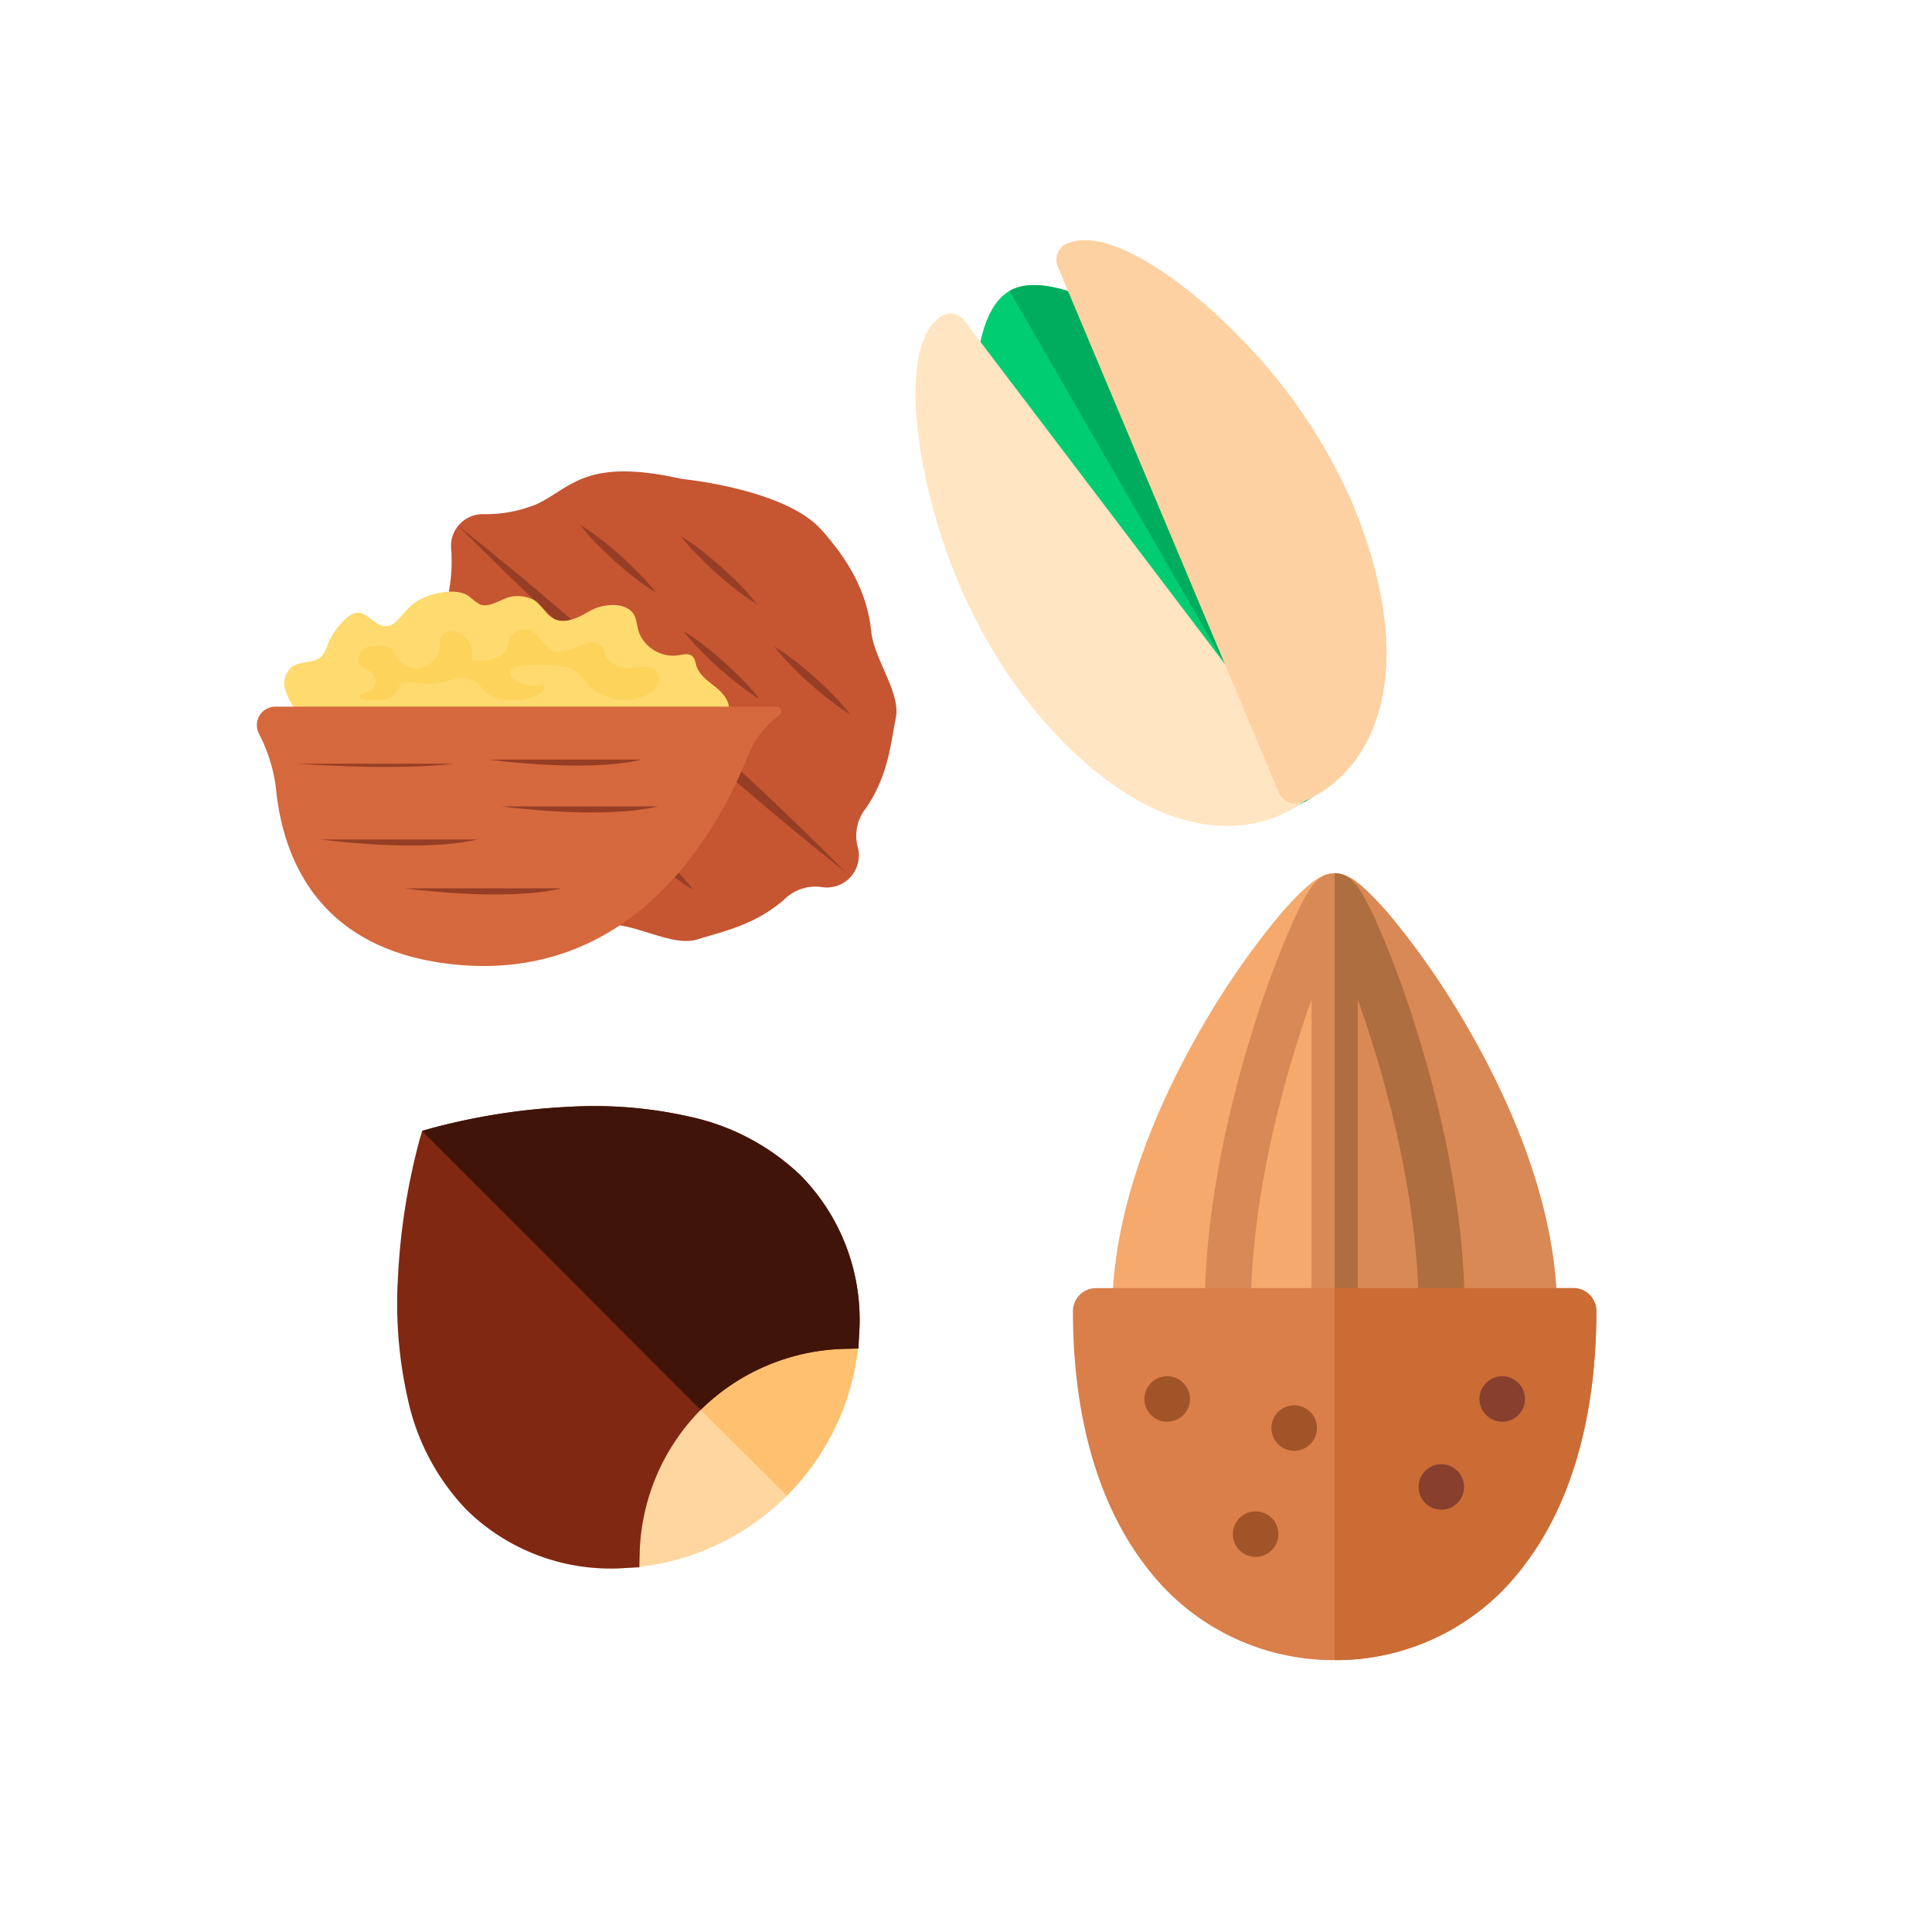 <svg xmlns="http://www.w3.org/2000/svg" width="250" height="250" viewBox="0 0 250 250">
  <g id="Group_254" data-name="Group 254" transform="translate(-1391 -18)">
    <rect id="Rectangle_74" data-name="Rectangle 74" width="250" height="250" transform="translate(1391 18)" fill="none"/>
    <g id="almond" transform="translate(1529.837 131)">
      <path id="Path_156" data-name="Path 156" d="M80.163,59.645H28.581A2.983,2.983,0,0,1,25.6,56.662c0-14.226,6.655-28.427,12.238-37.836a102.3,102.3,0,0,1,9.007-12.92,41.29,41.29,0,0,1,3.582-3.852C52.017.6,53.16,0,54.372,0s2.355.6,3.947,2.055A41.5,41.5,0,0,1,61.9,5.906a102.345,102.345,0,0,1,9.006,12.919c5.583,9.408,12.238,23.61,12.238,37.836A2.982,2.982,0,0,1,80.163,59.645Zm0,0" transform="translate(-20.507 0)" fill="#f5a96c"/>
      <path id="Path_157" data-name="Path 157" d="M186.82,18.825a102.425,102.425,0,0,0-9.006-12.919,41.4,41.4,0,0,0-3.582-3.852C172.641.6,171.5,0,170.285,0V59.645h25.791a2.983,2.983,0,0,0,2.983-2.983C199.06,42.435,192.4,28.234,186.82,18.825Zm0,0" transform="translate(-136.42 0)" fill="#d98955"/>
      <path id="Path_158" data-name="Path 158" d="M112.854,19.443A126.952,126.952,0,0,0,108.048,6.6a41.359,41.359,0,0,0-1.923-3.852c-.531-.907-1.495-2.55-3.29-2.729a2.9,2.9,0,0,0-.642,0C100.4.2,99.435,1.84,98.9,2.747A41.529,41.529,0,0,0,96.981,6.6a127.148,127.148,0,0,0-4.8,12.844c-2.958,9.289-6.484,23.286-6.484,37.219a2.983,2.983,0,1,0,5.966,0c0-12.44,3.053-25.094,5.614-33.519.765-2.515,1.529-4.8,2.26-6.836V56.662a2.983,2.983,0,1,0,5.966,0V16.307c.731,2.038,1.495,4.321,2.26,6.836,2.561,8.425,5.614,21.079,5.614,33.519a2.983,2.983,0,1,0,5.966,0C119.338,42.729,115.812,28.732,112.854,19.443Zm0,0" transform="translate(-68.65 0)" fill="#d88955"/>
      <path id="Path_159" data-name="Path 159" d="M180.624,19.443A126.955,126.955,0,0,0,175.819,6.6,41.36,41.36,0,0,0,173.9,2.747C173.365,1.84,172.4.2,170.606.018A2.928,2.928,0,0,0,170.285,0V59.645a2.983,2.983,0,0,0,2.983-2.983V16.307c.731,2.038,1.495,4.321,2.259,6.836,2.562,8.425,5.615,21.079,5.615,33.519a2.983,2.983,0,1,0,5.966,0C187.109,42.729,183.582,28.732,180.624,19.443Zm0,0" transform="translate(-136.42 0)" fill="#ae6e3f"/>
      <path id="Path_160" data-name="Path 160" d="M33.865,318.058A30.345,30.345,0,0,1,9.4,305.867C3.249,297.886,0,286.485,0,272.9a2.983,2.983,0,0,1,2.983-2.983H64.746a2.983,2.983,0,0,1,2.983,2.983c0,13.588-3.249,24.989-9.4,32.97A30.344,30.344,0,0,1,33.865,318.058Zm0,0" transform="translate(0 -216.236)" fill="#da7e4a"/>
      <path id="Path_161" data-name="Path 161" d="M201.166,269.914H170.285v48.144a30.344,30.344,0,0,0,24.469-12.191c6.146-7.981,9.4-19.382,9.4-32.97A2.983,2.983,0,0,0,201.166,269.914Zm0,0" transform="translate(-136.42 -216.236)" fill="#cb6c35"/>
      <path id="Path_162" data-name="Path 162" d="M52.417,330.22a2.943,2.943,0,1,1-2.943-2.943A2.943,2.943,0,0,1,52.417,330.22Zm0,0" transform="translate(-37.277 -262.191)" fill="#a15427"/>
      <path id="Path_163" data-name="Path 163" d="M135.049,349.134a2.943,2.943,0,1,1-2.943-2.943A2.943,2.943,0,0,1,135.049,349.134Zm0,0" transform="translate(-103.477 -277.343)" fill="#a15427"/>
      <path id="Path_164" data-name="Path 164" d="M230.788,387.447a2.943,2.943,0,1,1-2.943-2.943A2.943,2.943,0,0,1,230.788,387.447Zm0,0" transform="translate(-180.175 -308.037)" fill="#883f2e"/>
      <path id="Path_165" data-name="Path 165" d="M109.956,418.154a2.943,2.943,0,1,1-2.943-2.943A2.942,2.942,0,0,1,109.956,418.154Zm0,0" transform="translate(-83.374 -332.637)" fill="#a15427"/>
      <path id="Path_166" data-name="Path 166" d="M270.428,330.22a2.943,2.943,0,1,1-2.943-2.943A2.943,2.943,0,0,1,270.428,330.22Zm0,0" transform="translate(-211.933 -262.191)" fill="#883f2e"/>
    </g>
    <g id="food_1_" data-name="food (1)" transform="translate(1499.037 66.84) rotate(-30)">
      <path id="Path_209" data-name="Path 209" d="M51.223,86.909c-5.89,0-11.139-3.079-14.781-8.671-3.729-5.726-5.7-13.938-5.7-23.749a70.774,70.774,0,0,1,7.017-29.243A48.047,48.047,0,0,1,44.044,15.08c2.543-3.005,4.958-4.529,7.179-4.529s4.635,1.524,7.179,4.529a48.056,48.056,0,0,1,6.285,10.166A70.764,70.764,0,0,1,71.7,54.489c0,9.811-1.971,18.023-5.7,23.749C62.362,83.83,57.113,86.909,51.223,86.909Zm0,0" transform="translate(-26.062 -8.945)" fill="#00cd71"/>
      <path id="Path_210" data-name="Path 210" d="M178.706,25.245a48.071,48.071,0,0,0-6.285-10.166c-2.543-3.005-4.958-4.529-7.179-4.529V86.909c5.889,0,11.139-3.079,14.78-8.671,3.729-5.726,5.7-13.938,5.7-23.749A70.764,70.764,0,0,0,178.706,25.245Zm0,0" transform="translate(-140.08 -8.945)" fill="#00ac5d"/>
      <path id="Path_211" data-name="Path 211" d="M23.425,77.966c-5.251,0-10.207-2.487-14.13-7.14C4.762,65.448,1.7,57.318.437,47.317A70.863,70.863,0,0,1,2.225,22.21C4.12,14.531,6.984,7.85,10.084,3.882c1.83-2.342,3.7-3.642,5.56-3.864A2.283,2.283,0,0,1,18.181,2l9.246,73.292a2.283,2.283,0,0,1-2,2.554A16.93,16.93,0,0,1,23.425,77.966Zm0,0" transform="translate(0 -0.002)" fill="#ffe5c1"/>
      <path id="Path_212" data-name="Path 212" d="M154.261,77.964a16.922,16.922,0,0,1-2.007-.12,2.284,2.284,0,0,1-2-2.554L159.505,2A2.285,2.285,0,0,1,162.043.015c1.859.222,3.73,1.523,5.56,3.865,3.1,3.967,5.964,10.648,7.859,18.328a70.878,70.878,0,0,1,1.789,25.106c-1.262,10-4.326,18.132-8.859,23.509C164.469,75.477,159.512,77.964,154.261,77.964Zm0,0" transform="translate(-127.364 0)" fill="#fed1a3"/>
    </g>
    <g id="chestnut" transform="translate(1423.982 185.983) rotate(-45)">
      <path id="Path_167" data-name="Path 167" d="M102.83,369.7a31.451,31.451,0,0,0-9.759-6.323,30.567,30.567,0,0,0-23.351-.006,31.345,31.345,0,0,0-9.734,6.306l-1.541,1.465,1.58,1.423a31.578,31.578,0,0,0,9.748,5.98,32.116,32.116,0,0,0,23.3.006,31.492,31.492,0,0,0,9.723-5.963l1.58-1.423Zm0,0" transform="translate(-50.826 -313.984)" fill="#ffd6a0"/>
      <path id="Path_168" data-name="Path 168" d="M234.448,380.733a32.022,32.022,0,0,0,11.635-2.184,31.493,31.493,0,0,0,9.723-5.963l1.58-1.423-1.542-1.465a31.451,31.451,0,0,0-9.759-6.323,30.624,30.624,0,0,0-11.687-2.321Zm0,0" transform="translate(-203.84 -313.984)" fill="#ffc170"/>
      <path id="Path_169" data-name="Path 169" d="M56.412,23.216a55.917,55.917,0,0,0-10.183-12A84.059,84.059,0,0,0,31.552.516L30.609,0l-.944.515a84.252,84.252,0,0,0-14.7,10.7,55.942,55.942,0,0,0-10.2,12A29.781,29.781,0,0,0,0,38.75,26.58,26.58,0,0,0,9.2,58.579L10.553,59.8l1.319-1.254a27.413,27.413,0,0,1,18.686-7.537,27.491,27.491,0,0,1,18.735,7.561l1.319,1.254L51.966,58.6a26.605,26.605,0,0,0,9.2-19.853A29.814,29.814,0,0,0,56.412,23.216Zm0,0" fill="#802812"/>
      <path id="Path_170" data-name="Path 170" d="M234.4,51.006a27.491,27.491,0,0,1,18.735,7.561l1.319,1.254,1.353-1.218a26.605,26.605,0,0,0,9.2-19.853,29.817,29.817,0,0,0-4.754-15.534,55.928,55.928,0,0,0-10.183-12A84.073,84.073,0,0,0,235.392.516L234.449,0Zm0,0" transform="translate(-203.84)" fill="#401409"/>
    </g>
    <g id="nuts" transform="translate(1416.736 60.73)">
      <path id="Path_171" data-name="Path 171" d="M65.629,19.243C53.156,16.429,51.343,20.4,46.86,22.513A17.4,17.4,0,0,1,39.879,23.8a4.114,4.114,0,0,0-4.094,4.321,21.464,21.464,0,0,1-.72,7.586c-1.6,4.691-5.345,6.934-1.161,19.016,0,0,2.736,13.062,8.49,17.193s10.172,5,13.869,4.986,8.274,2.939,11.459,1.914,7.262-1.771,11.141-5.112a5.712,5.712,0,0,1,4.988-1.631,4.141,4.141,0,0,0,4.577-5.118,5.712,5.712,0,0,1,1.066-5.139c2.889-4.227,3.177-8.361,3.841-11.64S90.553,42.672,90.158,39s-1.754-7.969-6.5-13.228S65.629,19.243,65.629,19.243Z" transform="translate(-3.154)" fill="#c65532"/>
      <g id="Group_249" data-name="Group 249" transform="translate(33.558 25.162)">
        <path id="Path_172" data-name="Path 172" d="M37.41,26.348q6.607,5.231,12.993,10.71c4.273,3.635,8.478,7.346,12.67,11.071,4.17,3.75,8.326,7.516,12.414,11.358q6.157,5.735,12.088,11.722Q80.966,65.98,74.581,60.5c-4.273-3.635-8.478-7.346-12.668-11.073C57.743,45.676,53.588,41.91,49.5,38.068Q43.344,32.332,37.41,26.348Z" transform="translate(-37.41 -26.202)" fill="#963e25"/>
        <path id="Path_173" data-name="Path 173" d="M55.489,26.181a27.086,27.086,0,0,1,2.722,1.9c.873.671,1.707,1.387,2.532,2.112s1.617,1.487,2.381,2.28a26.78,26.78,0,0,1,2.19,2.495,26.778,26.778,0,0,1-2.723-1.9c-.873-.671-1.706-1.387-2.531-2.113s-1.616-1.488-2.38-2.281A27.086,27.086,0,0,1,55.489,26.181Z" transform="translate(-39.739 -26.181)" fill="#963e25"/>
        <path id="Path_174" data-name="Path 174" d="M70.5,27.9a27.086,27.086,0,0,1,2.722,1.9c.873.671,1.707,1.387,2.532,2.112s1.617,1.487,2.381,2.28a26.778,26.778,0,0,1,2.19,2.495,26.78,26.78,0,0,1-2.723-1.9c-.873-.671-1.706-1.387-2.531-2.113s-1.616-1.488-2.38-2.281A27.087,27.087,0,0,1,70.5,27.9Z" transform="translate(-41.671 -26.402)" fill="#963e25"/>
        <path id="Path_175" data-name="Path 175" d="M70.861,41.977a27.086,27.086,0,0,1,2.722,1.9c.873.671,1.707,1.387,2.532,2.112s1.617,1.487,2.381,2.28a26.778,26.778,0,0,1,2.19,2.495,26.78,26.78,0,0,1-2.723-1.9c-.873-.671-1.706-1.387-2.531-2.113s-1.616-1.488-2.381-2.281A27.086,27.086,0,0,1,70.861,41.977Z" transform="translate(-41.718 -28.215)" fill="#963e25"/>
        <path id="Path_176" data-name="Path 176" d="M84.352,44.275a27.086,27.086,0,0,1,2.722,1.9c.873.671,1.707,1.387,2.532,2.112s1.617,1.487,2.381,2.28a26.778,26.778,0,0,1,2.19,2.495,26.779,26.779,0,0,1-2.723-1.9c-.873-.671-1.706-1.387-2.531-2.113s-1.616-1.488-2.38-2.281A27.086,27.086,0,0,1,84.352,44.275Z" transform="translate(-43.456 -28.511)" fill="#963e25"/>
        <path id="Path_177" data-name="Path 177" d="M39.851,43.668a27.087,27.087,0,0,0,2.191,2.493c.764.793,1.569,1.542,2.38,2.281s1.658,1.441,2.531,2.113a26.779,26.779,0,0,0,2.723,1.9,26.779,26.779,0,0,0-2.19-2.495c-.764-.793-1.569-1.541-2.381-2.28s-1.659-1.441-2.532-2.112A27.086,27.086,0,0,0,39.851,43.668Z" transform="translate(-37.725 -28.433)" fill="#963e25"/>
        <path id="Path_178" data-name="Path 178" d="M43.227,58.391a27.086,27.086,0,0,0,2.191,2.493c.764.793,1.569,1.542,2.38,2.281s1.658,1.441,2.531,2.113a26.779,26.779,0,0,0,2.723,1.9,26.778,26.778,0,0,0-2.19-2.495c-.764-.793-1.569-1.541-2.381-2.28s-1.659-1.441-2.532-2.112A27.085,27.085,0,0,0,43.227,58.391Z" transform="translate(-38.159 -30.329)" fill="#963e25"/>
        <path id="Path_179" data-name="Path 179" d="M57.259,57.187A27.086,27.086,0,0,0,59.45,59.68c.764.793,1.569,1.542,2.38,2.281s1.658,1.441,2.531,2.113a26.78,26.78,0,0,0,2.723,1.9,26.779,26.779,0,0,0-2.19-2.495c-.764-.793-1.569-1.541-2.381-2.28s-1.659-1.441-2.532-2.112A27.086,27.086,0,0,0,57.259,57.187Z" transform="translate(-39.967 -30.174)" fill="#963e25"/>
        <path id="Path_180" data-name="Path 180" d="M61.045,70.338a27.086,27.086,0,0,0,2.191,2.493c.764.793,1.569,1.542,2.38,2.281s1.658,1.441,2.531,2.113a26.778,26.778,0,0,0,2.723,1.9,26.779,26.779,0,0,0-2.19-2.495c-.764-.793-1.569-1.541-2.381-2.28s-1.659-1.441-2.532-2.112A27.085,27.085,0,0,0,61.045,70.338Z" transform="translate(-40.454 -31.868)" fill="#963e25"/>
      </g>
      <path id="Path_181" data-name="Path 181" d="M67.4,48.483c-.966-.781-2.087-1.527-2.477-2.706-.156-.471-.208-1.028-.6-1.335-.463-.365-1.128-.176-1.71-.079a4.8,4.8,0,0,1-4.963-2.556c-.633-1.3-.257-2.533-1.438-3.368-1.359-.961-3.7-.624-5.141.215s-3.2,1.74-4.67.95c-.965-.52-1.462-1.634-2.348-2.28a4.416,4.416,0,0,0-4.24-.155c-.948.4-1.978.982-2.931.6a8.427,8.427,0,0,1-1.442-1.078c-1.807-1.227-5.674-.282-7.33,1.143s-2.387,3.478-4.338,2.5c-.953-.48-1.709-1.541-2.774-1.47a2.489,2.489,0,0,0-1.41.726A9.147,9.147,0,0,0,17.134,43.1a4.2,4.2,0,0,1-.646,1.3c-.944,1.075-2.8.629-3.954,1.477a2.807,2.807,0,0,0-.853,2.885,8.245,8.245,0,0,0,1.482,2.8l26.255,8.2c3.316-.5,6.689,0,10.042.079s6.913-.361,9.557-2.424c1.245-.971,2.267-2.288,3.731-2.881a22.119,22.119,0,0,1,3.659-.691A3.221,3.221,0,0,0,69.1,51.6C69.307,50.37,68.364,49.264,67.4,48.483Z" transform="translate(-0.527 -2.3)" fill="#feda6f"/>
      <path id="Path_182" data-name="Path 182" d="M74.763,53.212H9.9a2.391,2.391,0,0,0-2.158,3.436,21.211,21.211,0,0,1,2.19,6.766c0,.005,0,.009,0,.013.813,9.031,5.227,21.078,22.614,23.089C59.777,89.664,69.8,62.587,71.283,59a12.229,12.229,0,0,1,3.853-4.713A.6.6,0,0,0,74.763,53.212Z" transform="translate(0 -4.5)" fill="#d6683d"/>
      <path id="Path_183" data-name="Path 183" d="M23.408,49.939a1.526,1.526,0,0,0,1.157-2.381c-.5-.591-1.436-.735-1.825-1.406a1.646,1.646,0,0,1,1.023-2.166,4.767,4.767,0,0,1,2.684.053,1.094,1.094,0,0,1,.586.256,1.328,1.328,0,0,1,.236.478,3.009,3.009,0,0,0,5.795-.553c.105-.645.028-1.388.476-1.863a1.565,1.565,0,0,1,1.3-.384,2.906,2.906,0,0,1,2.326,3.706,6.257,6.257,0,0,0,3.357-.309,2.1,2.1,0,0,0,1.165-.876,4.359,4.359,0,0,0,.273-.98,2.3,2.3,0,0,1,2.689-1.745c1.272.4,1.74,2.057,2.944,2.632,1.541.735,3.221-.628,4.9-.934a1.589,1.589,0,0,1,1.725.568,3.679,3.679,0,0,1,.218.773,2.56,2.56,0,0,0,1.627,1.626,5.28,5.28,0,0,0,2.36.2c.952-.1,2.081-.252,2.714.466a1.7,1.7,0,0,1,.125,1.886,3.245,3.245,0,0,1-1.488,1.3A6.7,6.7,0,0,1,52.041,48.6a6.743,6.743,0,0,0-1.61-1.633,4.555,4.555,0,0,0-1.694-.431,14.816,14.816,0,0,0-5.591.038c-.436.117-.938.369-.961.82a1.051,1.051,0,0,0,.553.83,4.492,4.492,0,0,0,3.781.611c.4.5-.235,1.173-.821,1.428a7.828,7.828,0,0,1-4.546.514,4.184,4.184,0,0,1-2.236-1.057c-.354-.358-.611-.809-1-1.131a3.318,3.318,0,0,0-2.768-.462,24.374,24.374,0,0,1-2.83.629c-1.445.108-2.942-.453-4.32-.006a2.692,2.692,0,0,1-2.2,2.067,7.9,7.9,0,0,1-3.188-.2,1.842,1.842,0,0,1,2.348-.709" transform="translate(-1.943 -3.016)" fill="#fed35b"/>
      <g id="Group_250" data-name="Group 250" transform="translate(12.717 55.571)">
        <path id="Path_184" data-name="Path 184" d="M13.489,61.681s12.806.945,20.277,0Z" transform="translate(-13.489 -61.162)" fill="#963e25"/>
        <path id="Path_185" data-name="Path 185" d="M43.852,68.022s12.806,1.777,20.277,0Z" transform="translate(-17.399 -61.978)" fill="#963e25"/>
        <path id="Path_186" data-name="Path 186" d="M42.025,61.085s12.446,1.727,19.708,0Z" transform="translate(-17.164 -61.085)" fill="#963e25"/>
        <path id="Path_187" data-name="Path 187" d="M17.007,72.934s12.806,1.777,20.277,0Z" transform="translate(-13.942 -62.611)" fill="#963e25"/>
        <path id="Path_188" data-name="Path 188" d="M29.5,80.2s12.806,1.777,20.277,0Z" transform="translate(-15.551 -63.547)" fill="#963e25"/>
      </g>
    </g>
  </g>
</svg>

